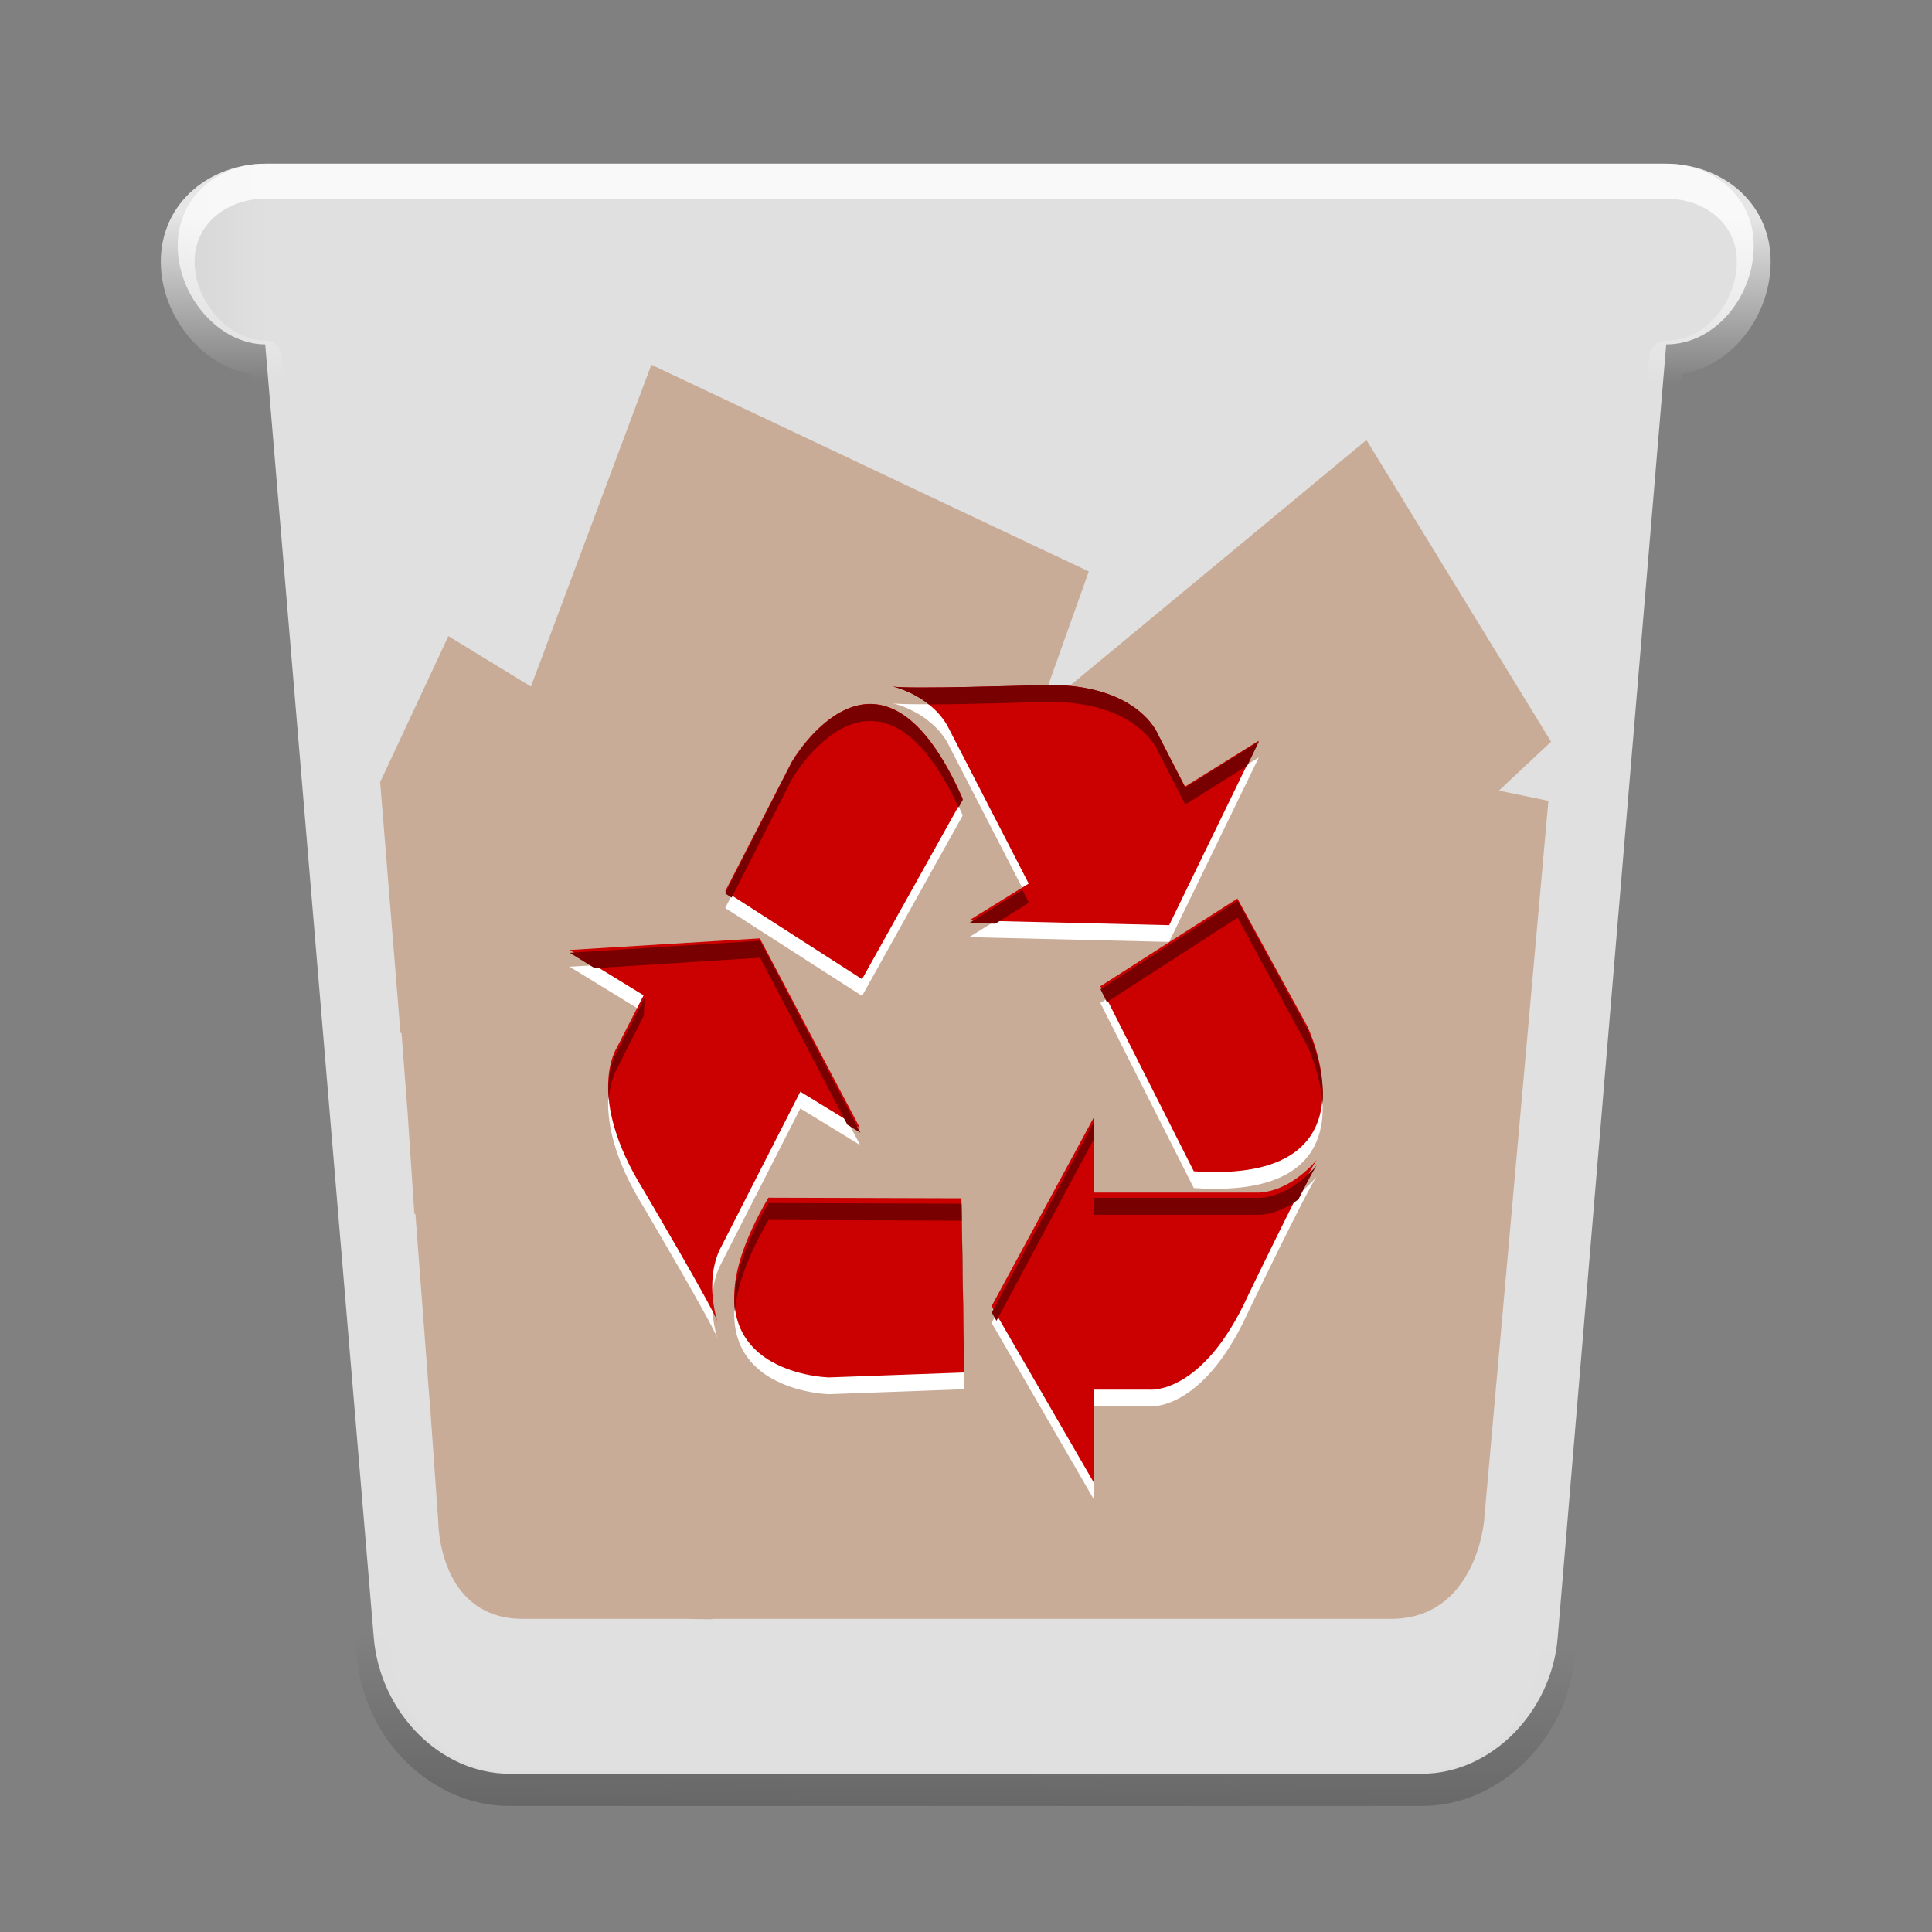 <?xml version="1.0" encoding="UTF-8" standalone="no"?>
<svg
   xmlns:dc="http://purl.org/dc/elements/1.1/"
   xmlns:cc="http://creativecommons.org/ns#"
   xmlns:rdf="http://www.w3.org/1999/02/22-rdf-syntax-ns#"
   xmlns:svg="http://www.w3.org/2000/svg"
   xmlns="http://www.w3.org/2000/svg"
   xmlns:xlink="http://www.w3.org/1999/xlink"
   xmlns:sodipodi="http://sodipodi.sourceforge.net/DTD/sodipodi-0.dtd"
   xmlns:inkscape="http://www.inkscape.org/namespaces/inkscape"
   width="24"
   height="24"
   version="1"
   id="svg24"
   sodipodi:docname="user-trash-full.svg"
   inkscape:version="0.92.4 5da689c313, 2019-01-14">
  <rect width="100%" height="100%" fill="#808080" stroke="none"/>
  <defs
     id="defs28">
    <linearGradient
       inkscape:collect="always"
       id="linearGradient1481">
      <stop
         style="stop-color:#000000;stop-opacity:1;"
         offset="0"
         id="stop1477" />
      <stop
         style="stop-color:#000000;stop-opacity:0;"
         offset="1"
         id="stop1479" />
    </linearGradient>
    <linearGradient
       inkscape:collect="always"
       id="linearGradient1425">
      <stop
         style="stop-color:#ffffff;stop-opacity:1;"
         offset="0"
         id="stop1421" />
      <stop
         style="stop-color:#ffffff;stop-opacity:0;"
         offset="1"
         id="stop1423" />
    </linearGradient>
    <linearGradient
       inkscape:collect="always"
       xlink:href="#linearGradient849"
       id="linearGradient851"
       x1="17.426"
       y1="136"
       x2="238.574"
       y2="136"
       gradientUnits="userSpaceOnUse"
       gradientTransform="matrix(0.004,0,0,0.004,20.598,232.053)" />
    <linearGradient
       inkscape:collect="always"
       id="linearGradient849">
      <stop
         style="stop-color:#d6d6d6;stop-opacity:1"
         offset="0"
         id="stop845" />
      <stop
         style="stop-color:#eaeaea;stop-opacity:1"
         offset="1"
         id="stop847" />
    </linearGradient>
    <linearGradient
       inkscape:collect="always"
       xlink:href="#linearGradient1425"
       id="linearGradient1427"
       x1="130.786"
       y1="46.67"
       x2="130.75"
       y2="66.303"
       gradientUnits="userSpaceOnUse"
       gradientTransform="matrix(0.043,0,0,0.043,19.777,230.767)" />
    <linearGradient
       inkscape:collect="always"
       xlink:href="#linearGradient1481"
       id="linearGradient1483"
       x1="124.486"
       y1="231.858"
       x2="124.729"
       y2="211.178"
       gradientUnits="userSpaceOnUse"
       gradientTransform="matrix(0.043,0,0,0.043,19.777,230.93)" />
  </defs>
  <sodipodi:namedview
     pagecolor="#ffffff"
     bordercolor="#666666"
     borderopacity="1"
     objecttolerance="10"
     gridtolerance="10"
     guidetolerance="10"
     inkscape:pageopacity="0"
     inkscape:pageshadow="2"
     inkscape:window-width="1366"
     inkscape:window-height="691"
     id="namedview26"
     showgrid="false"
     inkscape:zoom="21.583333"
     inkscape:cx="9.011583"
     inkscape:cy="11.559846"
     inkscape:window-x="0"
     inkscape:window-y="0"
     inkscape:window-maximized="1"
     inkscape:current-layer="user-trash" />
  <g
     style="fill:none;fill-rule:evenodd;stroke:none;stroke-width:0.088"
     id="user-trash"
     transform="matrix(2.374,0,0,2.448,-47.884,-567.146)">
    <path
       inkscape:connector-curvature="0"
       style="opacity:0.2;fill:none;fill-opacity:1;fill-rule:evenodd;stroke:url(#linearGradient1483);stroke-width:0.177;stroke-linecap:round;stroke-linejoin:round;stroke-miterlimit:4;stroke-dasharray:none;stroke-opacity:1"
       id="path15-5-7"
       d="m 22.126,240.077 c 0.033,0.374 0.35,0.676 0.709,0.676 h 4.777 c 0.357,0 0.677,-0.303 0.709,-0.676 l 0.568,-6.42 c 0.258,0 0.458,-0.239 0.458,-0.489 0,-0.252 -0.218,-0.408 -0.458,-0.408 h -7.331 c -0.239,0 -0.458,0.158 -0.458,0.408 0,0.252 0.218,0.489 0.458,0.489 z" />
    <path
       inkscape:connector-curvature="0"
       style="opacity:0.9;fill:url(#linearGradient851);fill-opacity:1;stroke:none;stroke-width:0.017;stroke-linecap:round;stroke-linejoin:round;stroke-miterlimit:4;stroke-dasharray:none;stroke-opacity:0.392"
       id="path15"
       d="m 22.126,239.987 c 0.033,0.382 0.35,0.691 0.709,0.691 h 4.777 c 0.357,0 0.677,-0.309 0.709,-0.691 l 0.568,-6.562 c 0.258,0 0.458,-0.245 0.458,-0.5 0,-0.257 -0.218,-0.417 -0.458,-0.417 h -7.331 c -0.239,0 -0.458,0.161 -0.458,0.417 0,0.257 0.218,0.5 0.458,0.5 z" />
    <path
       d="m 22.344,237.839 0.077,0.985 4.28e-4,1.7e-4 0.042,0.575 c 0,0 0,0.493 0.443,0.493 0.099,0 0.432,0 0.844,0 l 0.146,0.002 0.001,-0.002 c 0.547,0 1.193,0 1.612,0 0,0 0,0 0,0 0,0 1.496,0 1.939,0 0.443,0 0.487,-0.493 0.487,-0.493 l 0.337,-3.658 -0.259,-0.052 0.273,-0.248 -0.966,-1.531 -1.714,1.377 0.261,-0.71 -2.289,-1.049 -0.63,1.633 -0.432,-0.256 -0.357,0.741 0.106,1.271 0.006,0.004 0.033,0.42 -1.71e-4,3.5e-4 0.034,0.494 0.005,0.003 z"
       id="path17"
       inkscape:connector-curvature="0"
       style="opacity:0.4;fill:#a7602f;fill-opacity:1;fill-rule:evenodd;stroke:none;stroke-width:0.004" />
    <path
       style="fill:#ffffff;stroke-width:0.004"
       inkscape:connector-curvature="0"
       id="Fill-1"
       d="m 25.208,235.815 c -0.436,-0.959 -0.895,-0.187 -0.895,-0.187 l -0.348,0.657 0.716,0.446 z m 1.549,-0.294 -0.386,0.233 -0.142,-0.266 c 0,0 -0.109,-0.277 -0.649,-0.248 0,0 -0.669,0.02 -0.738,0.006 0,0 0.189,0.04 0.284,0.196 l 0.427,0.804 -0.312,0.187 1.047,0.024 z m -2.566,2.319 c -0.541,0.895 0.317,0.912 0.317,0.912 l 0.707,-0.025 -0.014,-0.884 z m -1.04,-1.257 0.387,0.23 -0.141,0.267 c 0,0 -0.165,0.244 0.139,0.719 0,0 0.364,0.599 0.388,0.669 0,0 -0.067,-0.193 0.01,-0.36 l 0.424,-0.806 0.313,0.186 -0.525,-0.964 z m 3.266,1.123 c 0.998,0.067 0.593,-0.738 0.593,-0.738 l -0.365,-0.646 -0.717,0.445 z m -1.058,0.684 0.535,-0.958 v 0.382 h 0.867 c 0.174,-0.011 0.3,-0.167 0.3,-0.167 -0.046,0.057 -0.359,0.687 -0.359,0.687 -0.241,0.514 -0.521,0.48 -0.521,0.48 h -0.287 v 0.472 z" />
    <path
       inkscape:connector-curvature="0"
       style="fill:#cb0000;fill-opacity:1;stroke-width:0.004"
       id="path18"
       d="m 25.208,235.73 c -0.436,-0.959 -0.895,-0.187 -0.895,-0.187 l -0.348,0.657 0.716,0.446 z m 1.549,-0.294 -0.386,0.233 -0.142,-0.266 c 0,0 -0.109,-0.277 -0.649,-0.248 0,0 -0.669,0.02 -0.738,0.006 0,0 0.189,0.04 0.284,0.196 l 0.427,0.804 -0.312,0.187 1.047,0.024 z m -2.566,2.319 c -0.541,0.895 0.317,0.912 0.317,0.912 l 0.707,-0.025 -0.014,-0.884 z m -1.04,-1.257 0.387,0.23 -0.141,0.267 c 0,0 -0.165,0.244 0.139,0.719 0,0 0.364,0.599 0.388,0.669 0,0 -0.067,-0.193 0.01,-0.36 l 0.424,-0.806 0.313,0.186 -0.525,-0.964 z m 3.266,1.123 c 0.998,0.067 0.593,-0.738 0.593,-0.738 l -0.365,-0.646 -0.717,0.445 z m -1.058,0.684 0.535,-0.958 v 0.382 h 0.867 c 0.174,-0.011 0.3,-0.167 0.3,-0.167 -0.046,0.057 -0.359,0.687 -0.359,0.687 -0.241,0.514 -0.521,0.48 -0.521,0.48 h -0.287 v 0.472 z" />
    <g
       transform="matrix(0.039,0,0,0.043,23.118,235.15)"
       id="Group"
       style="fill:#780000;fill-opacity:1;stroke-width:0.092">
      <path
         inkscape:connector-curvature="0"
         style="fill:#780000;fill-opacity:1;stroke-width:0.092"
         id="path20"
         d="m 98.628,60.782 c 1.191,-2.075 2.166,-3.7 2.518,-4.101 0,0 -3.225,3.673 -7.697,3.919 h -22.24 v -8.98 l -13.726,22.521 0.63,0.966 13.096,-21.487 v 8.98 h 22.24 c 2.053,-0.113 3.842,-0.948 5.178,-1.819 z" />
      <path
         inkscape:connector-curvature="0"
         style="fill:#780000;fill-opacity:1;stroke-width:0.092"
         id="path22"
         d="m 101.873,49.538 c 0.39,-4.396 -2.041,-8.829 -2.041,-8.829 L 90.46,25.534 72.068,35.985 l 0.86,1.512 17.532,-9.963 9.373,15.175 c 0,0 1.745,3.182 2.041,6.829 z" />
      <path
         inkscape:connector-curvature="0"
         style="fill:#780000;fill-opacity:1;stroke-width:0.092"
         id="path24"
         d="m 22.991,74.032 c -0.311,-3.059 0.836,-7.205 4.547,-12.823 l 25.895,0.082 0.362,20.762 -0.035,0.001 -0.327,-18.764 -25.895,-0.082 c -2.958,4.478 -4.287,8.021 -4.547,10.823 z" />
      <polygon
         style="fill:#780000;fill-opacity:1;stroke-width:0.092"
         points="62.46,25.768 61.581,24.251 54.46,28.172 57.959,28.245 "
         id="Path" />
      <path
         inkscape:connector-curvature="0"
         style="fill:#780000;fill-opacity:1;stroke-width:0.092"
         id="path27"
         d="m 7.192,43.355 c 0,0 -1.399,1.898 -1.104,5.634 0.204,-2.413 1.104,-3.634 1.104,-3.634 L 10.796,39.086 10.9,37 Z" />
      <path
         inkscape:connector-curvature="0"
         style="fill:#780000;fill-opacity:1;stroke-width:0.092"
         id="path29"
         d="m 22.58,25.167 -0.87,-0.496 8.926,-15.438 c 0,0 11.773,-18.141 22.964,4.387 l -0.564,0.899 C 42.017,-6.304 30.636,11.233 30.636,11.233 Z" />
      <polygon
         style="fill:#780000;fill-opacity:1;stroke-width:0.092"
         points="0.86,31.68 26.392,30.258 39.858,52.919 38.102,51.964 26.392,32.258 4.194,33.494 "
         id="polygon31" />
      <path
         inkscape:connector-curvature="0"
         style="fill:#780000;fill-opacity:1;stroke-width:0.092"
         id="path33"
         d="M 49.042,2.371 C 46.736,0.743 44.236,0.261 44.236,0.261 46.022,0.581 63.167,0.113 63.167,0.113 c 13.836,-0.682 16.64,5.825 16.64,5.825 l 3.629,6.253 9.903,-5.472 -1.566,2.865 -8.337,4.607 -3.629,-6.253 c 0,0 -2.804,-6.507 -16.64,-5.825 0,0 -8.472,0.231 -14.125,0.258 z" />
    </g>
    <path
       inkscape:connector-curvature="0"
       style="opacity:0.8;fill:none;fill-opacity:1;fill-rule:evenodd;stroke:url(#linearGradient1427);stroke-width:0.177;stroke-linecap:round;stroke-linejoin:round;stroke-miterlimit:4;stroke-dasharray:none;stroke-opacity:1"
       id="path15-5"
       d="m 22.126,239.914 c 0.033,0.374 0.35,0.676 0.709,0.676 h 4.777 c 0.357,0 0.677,-0.303 0.709,-0.676 l 0.568,-6.42 c 0.258,0 0.458,-0.239 0.458,-0.489 0,-0.252 -0.218,-0.408 -0.458,-0.408 h -7.331 c -0.239,0 -0.458,0.158 -0.458,0.408 0,0.252 0.218,0.489 0.458,0.489 z" />
  </g>
</svg>
